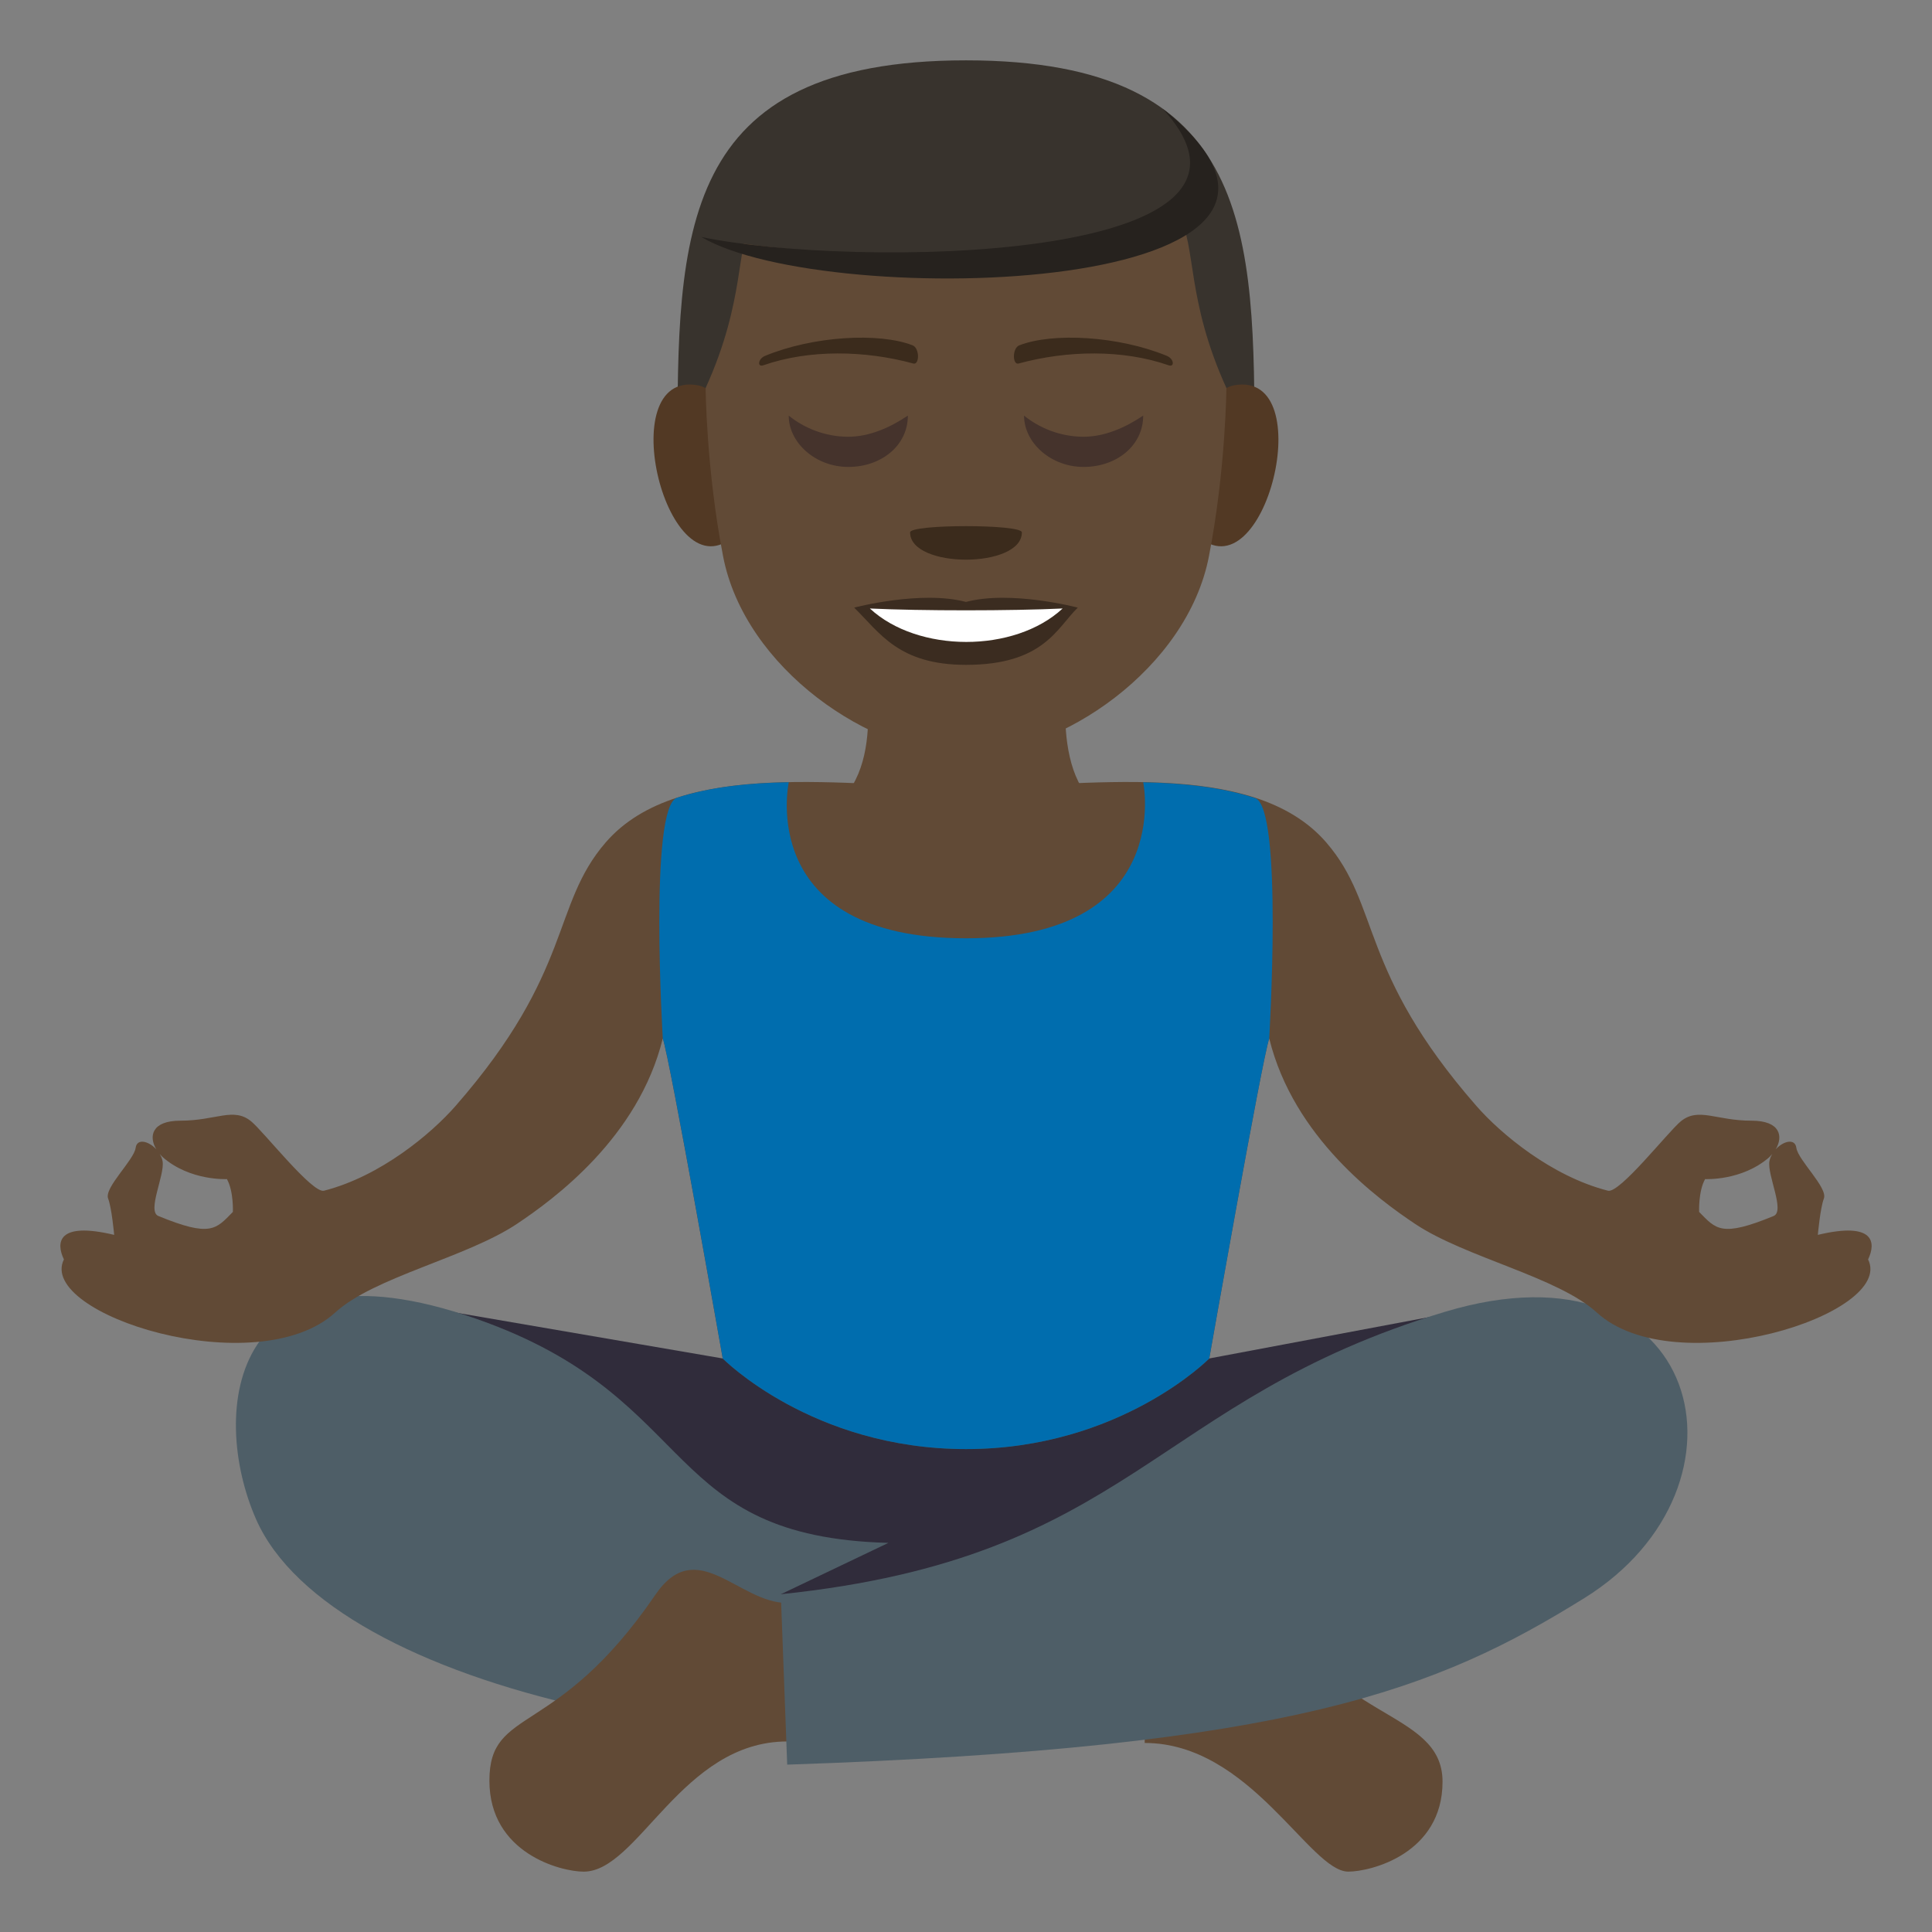 <?xml version="1.0" encoding="utf-8"?>
<!-- Generator: Adobe Illustrator 15.0.0, SVG Export Plug-In . SVG Version: 6.00 Build 0)  -->
<!DOCTYPE svg PUBLIC "-//W3C//DTD SVG 1.1//EN" "http://www.w3.org/Graphics/SVG/1.1/DTD/svg11.dtd">
<svg version="1.1" id="Layer_1" xmlns="http://www.w3.org/2000/svg" xmlns:xlink="http://www.w3.org/1999/xlink" x="0px" y="0px"
	 width="64px" height="64px" viewBox="0 0 64 64" enable-background="new 0 0 64 64" xml:space="preserve">
<rect x="0" y="0" width="64" height="64" fill="#808080" stroke="none"/>
<path fill="#38332D" d="M31.999,1.999c-9.554,0-9.557,5.75-9.557,12.938h19.115C41.557,7.749,41.553,1.999,31.999,1.999z"/>
<path fill="#523924" d="M24.339,17.733c1.035-0.965,0.096-4.746-1.239-4.973C20.248,12.274,22.106,19.812,24.339,17.733z"/>
<path fill="#523924" d="M39.658,17.733c-1.035-0.965-0.096-4.746,1.239-4.973C43.75,12.274,41.893,19.812,39.658,17.733z"/>
<path fill="#614A36" d="M32,5.833c-9.982,0-5.961,1.156-8.625,7.02c0,0,0.019,2.689,0.578,5.574
	c0.718,3.719,4.903,6.572,8.048,6.572c3.144,0,7.328-2.854,8.047-6.572c0.559-2.885,0.578-5.574,0.578-5.574
	C37.959,6.989,41.981,5.833,32,5.833z"/>
<path fill="#38332D" d="M39.631,4.954c3.561,4.881-12.965,3.607-16.401,2.895C23.23,7.849,28.277,0.964,39.631,4.954z"/>
<path fill="#26221E" d="M23.23,7.849c4.936,1.039,20.029,0.895,15.279-4.254C46.254,9.774,27.409,10.325,23.23,7.849z"/>
<path fill="#614A36" d="M36.933,26.999c-2.312-0.77-1.513-5-1.513-5h-6.842c0,0,0.953,4.084-1.513,5c0,0,3.454,1,4.934,1
	S36.933,26.999,36.933,26.999z"/>
<path fill="#302C3B" d="M40.057,45.001c0,0-2.699,2-8.058,2c-5.427,0-8.058-2-8.058-2l-11.314-1.943c0,0,12.86,11.943,19.372,11.943
	s18.386-11.943,18.386-11.943L40.057,45.001z"/>
<path fill="#4E5E67" d="M16.165,43.827c7.035,2.631,5.763,7.084,13.265,7.283l-3.563,1.701l12.053,4.189
	c-12.659,2.072-26.938-1.004-29.436-6.67C6.914,46.769,7.595,40.624,16.165,43.827z"/>
<path fill="#614A36" d="M37.92,53.206c1.623,0,3.479-2.525,4.371-0.266c1.623,4.111,5.495,3.623,5.495,6.08
	c0,2.385-2.373,2.98-3.122,2.98c-1.276,0-3.248-4.262-6.744-4.262V53.206z"/>
<path fill="#614A36" d="M26.078,53.101c-1.623,0-2.994-2.285-4.371-0.268c-3.275,4.797-5.495,3.664-5.495,6.152
	c0,2.412,2.373,3.016,3.122,3.016c1.812,0,3.248-4.313,6.744-4.313V53.101z"/>
<path fill="#4E5E67" d="M47.865,43.456c-9.72,2.926-10.363,8.146-21.999,9.355l0.211,5.645c16.775-0.563,21.527-2.488,26.408-5.518
	C58.453,49.233,56.395,40.888,47.865,43.456z"/>
<path fill="#614A36" d="M60.218,40.907c0,0,0.08-0.893,0.2-1.203c0.139-0.359-0.855-1.27-0.912-1.682
	c-0.044-0.322-0.432-0.225-0.684,0.051c0.252-0.42,0.165-0.951-0.804-0.949c-1.17,0.002-1.753-0.457-2.339,0.021
	c-0.412,0.336-2.025,2.396-2.412,2.299c-1.871-0.477-3.555-1.887-4.36-2.809c-3.916-4.48-3.161-6.633-4.974-8.729
	c-2.454-2.84-8.119-1.826-11.934-1.826s-9.479-1.014-11.934,1.826c-1.813,2.096-1.057,4.248-4.973,8.729
	c-0.806,0.922-2.49,2.332-4.36,2.809c-0.388,0.098-2.001-1.963-2.413-2.299c-0.585-0.479-1.168-0.02-2.338-0.021
	c-0.969-0.002-1.056,0.529-0.803,0.949c-0.252-0.275-0.64-0.373-0.684-0.051c-0.056,0.412-1.051,1.322-0.912,1.682
	c0.12,0.311,0.2,1.203,0.2,1.203c-1.896-0.453-1.927,0.266-1.665,0.813c-0.905,1.813,6.398,4.125,8.988,1.758
	c1.287-1.176,4.342-1.818,6.014-2.932c1.217-0.813,4.028-2.857,4.836-6.145c0.228,0.621,1.986,10.6,1.986,10.6s2.959,3,8.059,3
	s8.059-3,8.059-3s1.758-9.979,1.986-10.6c0.807,3.287,3.619,5.332,4.836,6.145c1.672,1.113,4.727,1.756,6.014,2.932
	c2.59,2.367,9.893,0.055,8.988-1.758C62.145,41.173,62.113,40.454,60.218,40.907z M7.714,40.147
	c-0.563,0.572-0.729,0.848-2.467,0.135c-0.387-0.16,0.217-1.355,0.139-1.813c-0.015-0.088-0.051-0.168-0.095-0.242
	c0.033,0.035,0.063,0.074,0.101,0.107c0.904,0.791,2.125,0.725,2.125,0.725C7.745,39.466,7.714,40.147,7.714,40.147z M58.753,40.282
	c-1.737,0.713-1.904,0.438-2.467-0.135c0,0-0.03-0.682,0.198-1.088c0,0,1.221,0.066,2.125-0.725c0.037-0.033,0.067-0.072,0.1-0.107
	c-0.044,0.074-0.08,0.154-0.095,0.242C58.536,38.927,59.141,40.122,58.753,40.282z"/>
<path fill="#006DAE" d="M41.573,26.435c-1.109-0.361-2.39-0.494-3.703-0.521c0.002-0.002,1.062,5.168-5.87,5.168
	c-6.997,0-5.869-5.17-5.871-5.17c-1.317,0.023-2.595,0.154-3.702,0.514c-0.935,0.305-0.471,7.977-0.471,7.977
	c0.228,0.621,1.986,10.6,1.986,10.6s2.959,3,8.059,3c5.098,0,8.057-3,8.057-3s1.76-9.977,1.986-10.596
	C42.043,34.405,42.51,26.737,41.573,26.435z"/>
<path fill="#3B2C20" d="M31.999,19.94c-1.491-0.396-3.704,0.188-3.704,0.188c0.844,0.824,1.461,1.896,3.704,1.896
	c2.571,0,3.007-1.217,3.704-1.896C35.703,20.128,33.488,19.544,31.999,19.94z"/>
<path fill="#FFFFFF" d="M28.816,20.157c1.586,1.473,4.79,1.482,6.385,0C33.51,20.237,30.52,20.239,28.816,20.157z"/>
<path fill="#3B2B1C" d="M38.653,11.788c-1.592-0.656-3.771-0.783-4.889-0.348c-0.235,0.094-0.229,0.658-0.021,0.602
	c1.604-0.438,3.45-0.471,4.969,0.059C38.917,12.171,38.893,11.886,38.653,11.788z"/>
<path fill="#3B2B1C" d="M25.345,11.788c1.591-0.656,3.77-0.783,4.888-0.348c0.235,0.094,0.229,0.658,0.021,0.602
	c-1.604-0.438-3.45-0.471-4.969,0.059C25.081,12.171,25.106,11.886,25.345,11.788z"/>
<path fill="#3B2B1C" d="M33.851,17.636c0,1.205-3.703,1.205-3.703,0C30.147,17.36,33.851,17.36,33.851,17.636z"/>
<path fill="#45332C" d="M30.074,13.767c0,1-0.887,1.701-1.973,1.701c-1.085,0-1.974-0.801-1.974-1.701
	c0.493,0.4,1.185,0.701,1.974,0.701C28.792,14.468,29.483,14.167,30.074,13.767"/>
<path fill="#45332C" d="M37.87,13.767c0,1-0.888,1.701-1.974,1.701c-1.085,0-1.973-0.801-1.973-1.701
	c0.492,0.4,1.184,0.701,1.973,0.701C36.588,14.468,37.278,14.167,37.87,13.767"/>
</svg>
